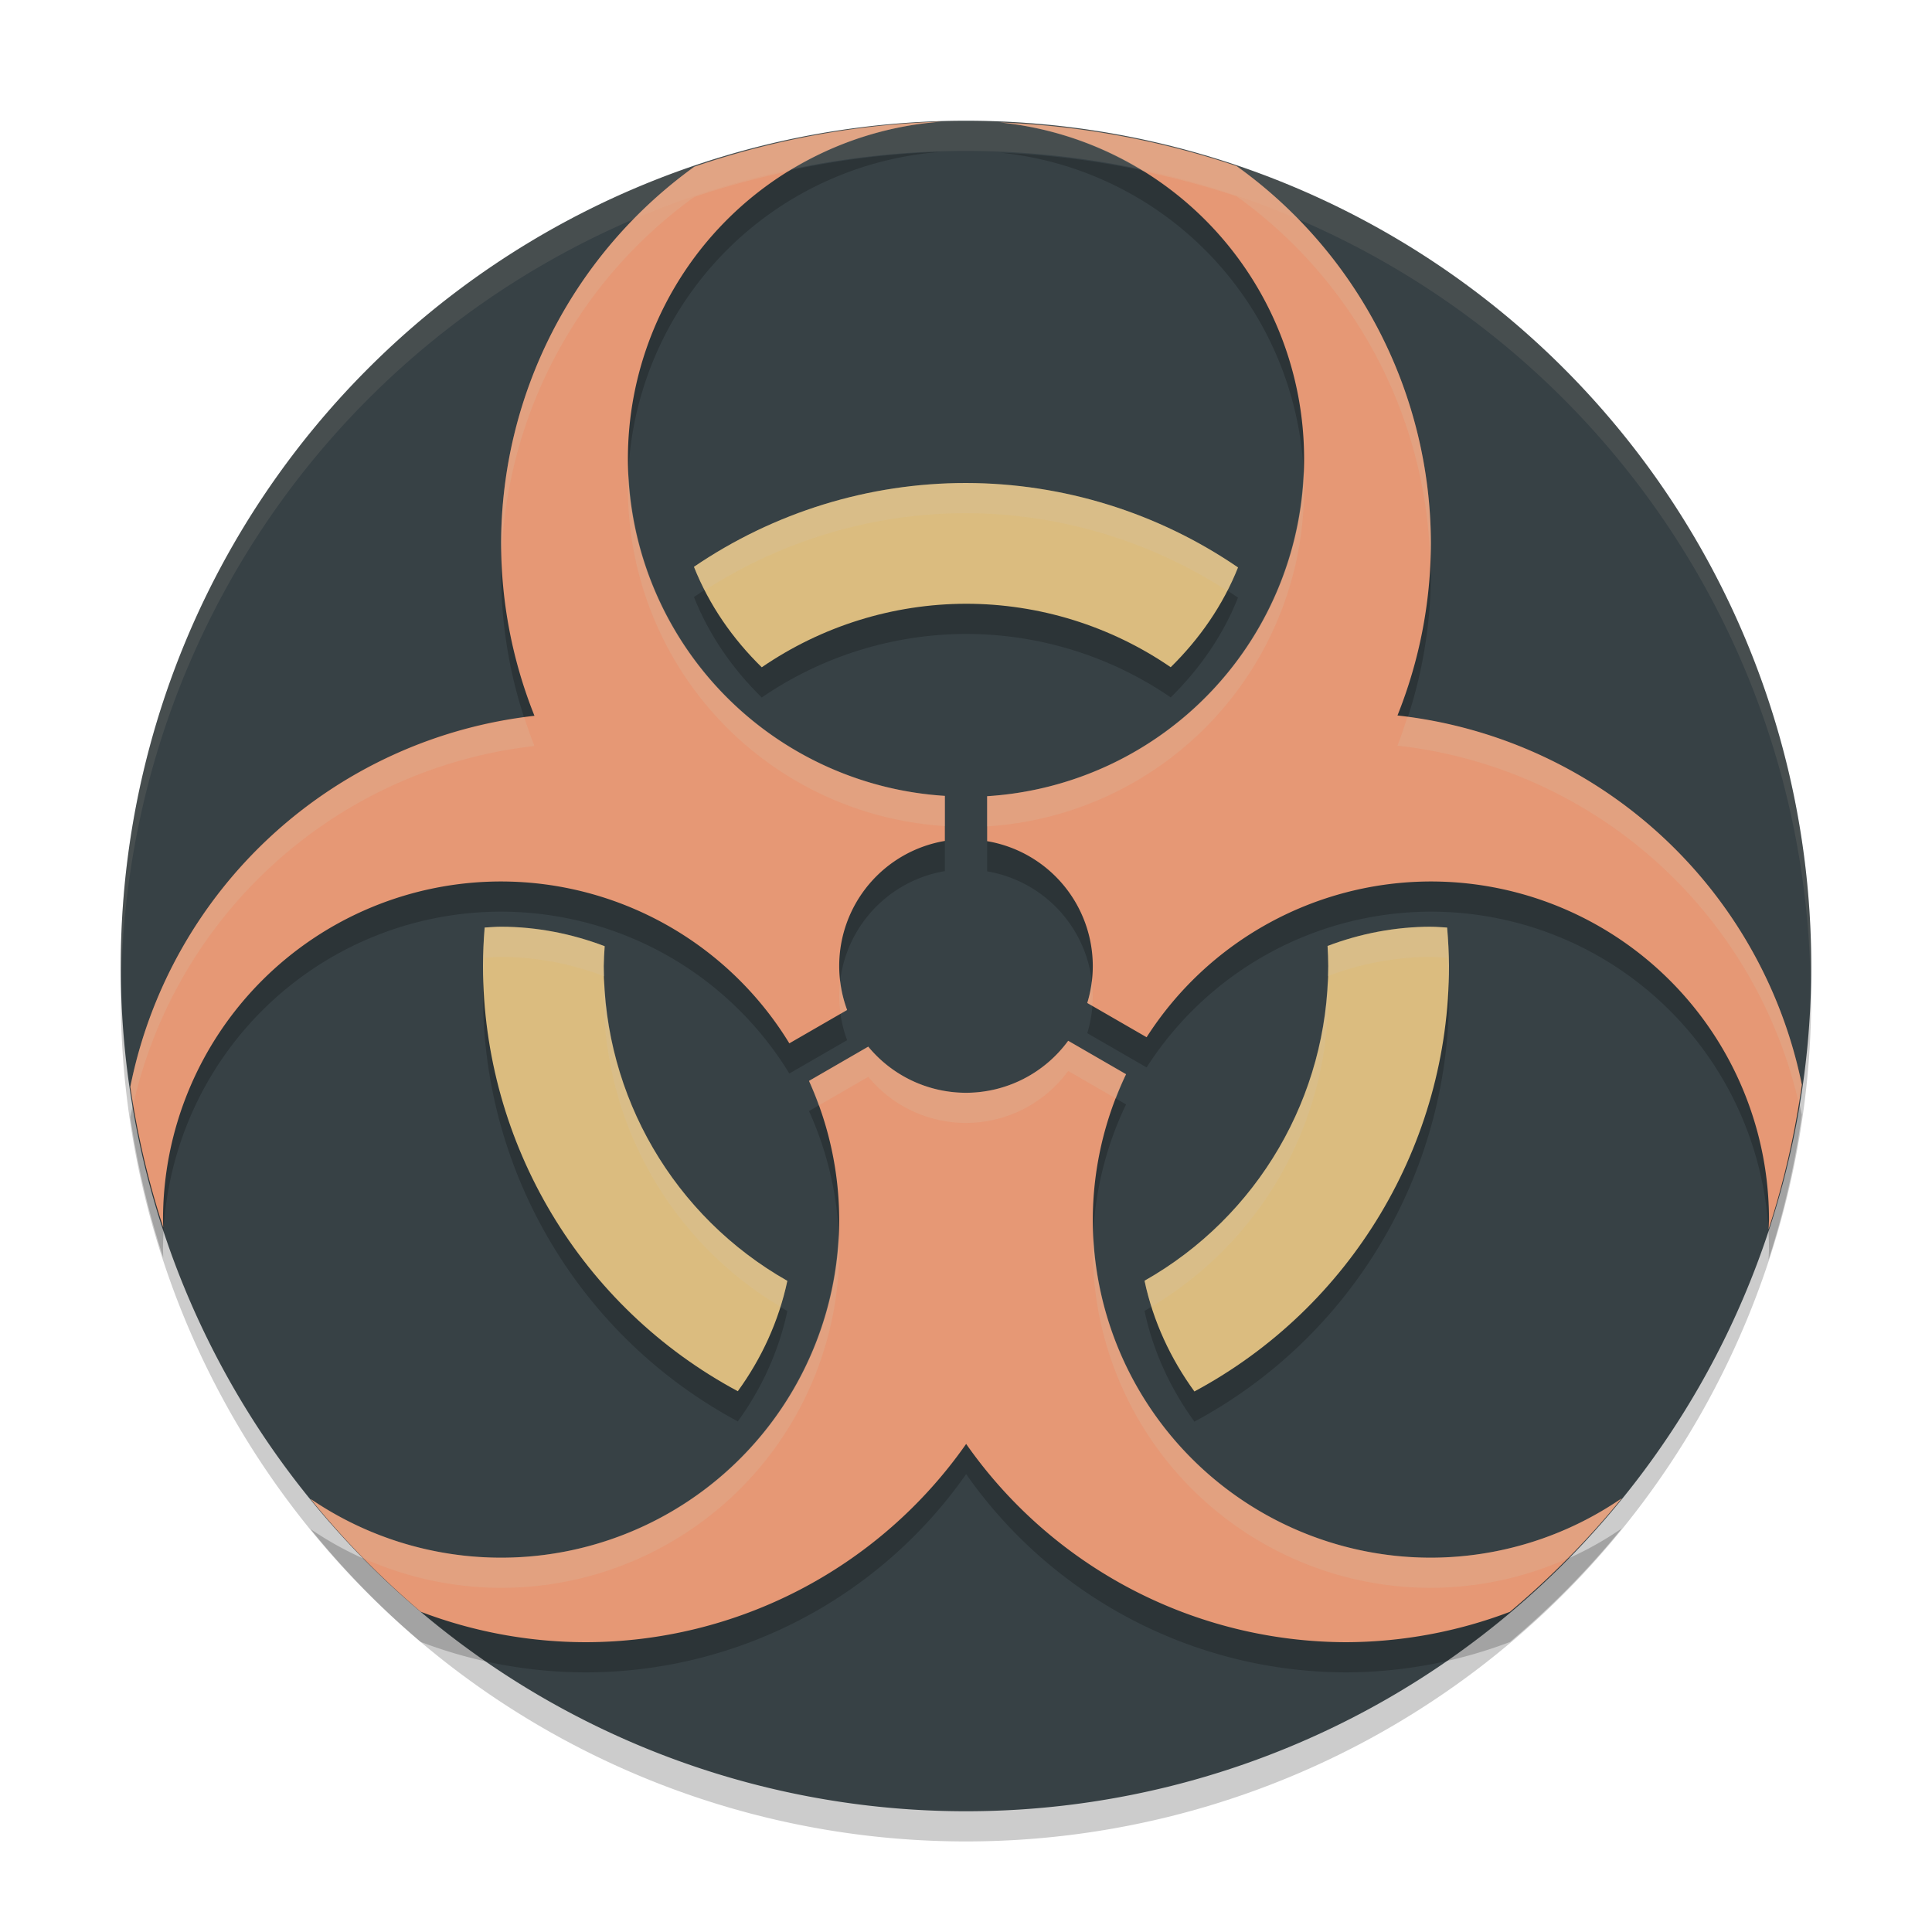 <svg xmlns="http://www.w3.org/2000/svg" width="64" height="64" version="1">
 <path style="opacity:0.2" d="M 60,33 A 28,28 0 0 1 32,61 28,28 0 0 1 4,33 28,28 0 0 1 32,5 28,28 0 0 1 60,33 Z"/>
 <path style="fill:#374145" d="M 60,32 A 28,28 0 0 1 32,60 28,28 0 0 1 4,32 28,28 0 0 1 32,4 28,28 0 0 1 60,32 Z"/>
 <path style="opacity:0.2" d="m 32,17 c -3.215,-5.54e-4 -6.355,0.967 -9.012,2.777 0.504,1.269 1.285,2.388 2.246,3.328 C 27.226,21.739 29.584,21.005 32,21 c 2.421,5.3e-4 4.785,0.733 6.781,2.102 0.952,-0.935 1.729,-2.045 2.23,-3.305 C 38.357,17.98 35.217,17.005 32,17 Z M 16.598,31.699 c -0.183,7.4e-5 -0.363,0.017 -0.543,0.027 C 16.02,32.15 16.001,32.575 16,33 c 0.006,5.891 3.249,11.303 8.441,14.086 0.78,-1.076 1.355,-2.308 1.641,-3.656 C 22.326,41.3 20.003,37.318 20,33 c 0.004,-0.219 0.015,-0.438 0.031,-0.656 -1.082,-0.411 -2.24,-0.643 -3.434,-0.645 z m 30.801,0 c -1.188,0.002 -2.344,0.228 -3.422,0.637 0.014,0.221 0.022,0.443 0.023,0.664 -0.006,4.317 -2.33,8.298 -6.086,10.426 0.286,1.354 0.869,2.589 1.652,3.668 C 44.758,44.307 47.998,38.892 48,33 c -0.004,-0.425 -0.025,-0.85 -0.062,-1.273 -0.18,-0.01 -0.357,-0.027 -0.539,-0.027 z"/>
 <path style="fill:#dbbc7f" d="m 32,16 c -3.215,-5.54e-4 -6.355,0.967 -9.012,2.777 0.504,1.269 1.285,2.388 2.246,3.328 C 27.226,20.739 29.584,20.005 32,20 c 2.421,5.3e-4 4.785,0.733 6.781,2.102 0.952,-0.935 1.729,-2.045 2.23,-3.305 C 38.357,16.98 35.217,16.005 32,16 Z M 16.598,30.699 c -0.183,7.4e-5 -0.363,0.017 -0.543,0.027 C 16.02,31.15 16.001,31.575 16,32 c 0.006,5.891 3.249,11.303 8.441,14.086 0.78,-1.076 1.355,-2.308 1.641,-3.656 C 22.326,40.3 20.003,36.318 20,32 c 0.004,-0.219 0.015,-0.438 0.031,-0.656 -1.082,-0.411 -2.24,-0.643 -3.434,-0.645 z m 30.801,0 c -1.188,0.002 -2.344,0.228 -3.422,0.637 0.014,0.221 0.022,0.443 0.023,0.664 -0.006,4.317 -2.33,8.298 -6.086,10.426 0.286,1.354 0.869,2.589 1.652,3.668 C 44.758,43.307 47.998,37.892 48,32 c -0.004,-0.425 -0.025,-0.85 -0.062,-1.273 -0.18,-0.01 -0.357,-0.027 -0.539,-0.027 z"/>
 <path style="opacity:0.2" d="M 31.193,5.03 A 28,28 0 0 0 23.001,6.523 15.4,15.4 0 0 0 16.6,19 15.4,15.4 0 0 0 17.705,24.712 15.4,15.4 0 0 0 4.317,37.003 28,28 0 0 0 5.408,41.66 11.2,11.2 0 0 1 5.4,41.4 11.2,11.2 0 0 1 16.6,30.2 11.2,11.2 0 0 1 26.148,35.562 L 28.062,34.457 A 4.2,4.2 0 0 1 27.8,33 4.2,4.2 0 0 1 31.3,28.857 v -1.493 A 11.2,11.2 0 0 1 20.8,16.2 11.2,11.2 0 0 1 31.193,5.03 Z m 1.936,0.027 A 11.2,11.2 0 0 1 43.2,16.2 11.2,11.2 0 0 1 32.7,27.375 v 1.49 A 4.2,4.2 0 0 1 36.2,33 4.2,4.2 0 0 1 36.017,34.225 l 1.966,1.135 A 11.2,11.2 0 0 1 47.4,30.2 11.2,11.2 0 0 1 58.6,41.4 11.2,11.2 0 0 1 58.584,41.731 28,28 0 0 0 59.688,36.932 15.4,15.4 0 0 0 46.293,24.701 15.4,15.4 0 0 0 47.4,19 15.4,15.4 0 0 0 40.963,6.501 28,28 0 0 0 33.129,5.057 Z M 35.385,35.477 A 4.2,4.2 0 0 1 32,37.2 4.2,4.2 0 0 1 28.762,35.671 L 26.799,36.806 A 11.2,11.2 0 0 1 27.8,41.4 11.2,11.2 0 0 1 16.6,52.6 11.2,11.2 0 0 1 10.284,50.65 28,28 0 0 0 13.937,54.391 15.4,15.4 0 0 0 19.4,55.4 15.4,15.4 0 0 0 32.005,48.832 15.4,15.4 0 0 0 44.6,55.4 15.4,15.4 0 0 0 50.017,54.394 28,28 0 0 0 53.727,50.629 11.2,11.2 0 0 1 47.4,52.6 11.2,11.2 0 0 1 36.2,41.4 11.2,11.2 0 0 1 37.302,36.585 Z"/>
 <path style="fill:#e69875" d="M 31.193,4.03 A 28,28 0 0 0 23.001,5.523 15.4,15.4 0 0 0 16.6,18 15.4,15.4 0 0 0 17.705,23.712 15.4,15.4 0 0 0 4.317,36.003 28,28 0 0 0 5.408,40.66 11.2,11.2 0 0 1 5.4,40.4 11.2,11.2 0 0 1 16.6,29.2 11.2,11.2 0 0 1 26.148,34.562 L 28.062,33.457 A 4.2,4.2 0 0 1 27.8,32 4.2,4.2 0 0 1 31.3,27.857 v -1.493 A 11.2,11.2 0 0 1 20.8,15.2 11.2,11.2 0 0 1 31.193,4.03 Z m 1.936,0.027 A 11.2,11.2 0 0 1 43.2,15.2 11.2,11.2 0 0 1 32.7,26.375 v 1.49 A 4.2,4.2 0 0 1 36.2,32 4.2,4.2 0 0 1 36.017,33.225 l 1.966,1.135 A 11.2,11.2 0 0 1 47.4,29.2 11.2,11.2 0 0 1 58.6,40.4 11.2,11.2 0 0 1 58.584,40.731 28,28 0 0 0 59.688,35.932 15.4,15.4 0 0 0 46.293,23.701 15.4,15.4 0 0 0 47.4,18 15.4,15.4 0 0 0 40.963,5.501 28,28 0 0 0 33.129,4.057 Z M 35.385,34.477 A 4.2,4.2 0 0 1 32,36.2 4.2,4.2 0 0 1 28.762,34.671 L 26.799,35.806 A 11.2,11.2 0 0 1 27.8,40.4 11.2,11.2 0 0 1 16.6,51.6 11.2,11.2 0 0 1 10.284,49.65 28,28 0 0 0 13.937,53.391 15.4,15.4 0 0 0 19.4,54.4 15.4,15.4 0 0 0 32.005,47.832 15.4,15.4 0 0 0 44.6,54.4 15.4,15.4 0 0 0 50.017,53.394 28,28 0 0 0 53.727,49.629 11.2,11.2 0 0 1 47.4,51.6 11.2,11.2 0 0 1 36.2,40.4 11.2,11.2 0 0 1 37.302,35.585 Z"/>
 <path style="opacity:0.2;fill:#d3c6aa" d="M 32 16 C 28.785 15.999 25.645 16.967 22.988 18.777 C 23.094 19.044 23.218 19.3 23.348 19.553 C 25.927 17.894 28.927 16.999 32 17 C 35.075 17.005 38.075 17.905 40.652 19.57 C 40.782 19.318 40.906 19.063 41.012 18.797 C 38.357 16.98 35.217 16.005 32 16 z M 16.598 30.699 C 16.415 30.699 16.235 30.717 16.055 30.727 C 16.02 31.15 16.001 31.575 16 32 C 16 32.183 16.013 32.364 16.02 32.547 C 16.028 32.273 16.032 31.999 16.055 31.727 C 16.235 31.717 16.415 31.699 16.598 31.699 C 17.785 31.7 18.935 31.931 20.012 32.338 C 20.008 32.225 20 32.113 20 32 C 20.004 31.781 20.015 31.562 20.031 31.344 C 18.949 30.932 17.792 30.7 16.598 30.699 z M 47.398 30.699 C 46.211 30.701 45.055 30.927 43.977 31.336 C 43.991 31.557 43.998 31.778 44 32 C 44 32.111 43.991 32.221 43.988 32.332 C 45.063 31.926 46.215 31.701 47.398 31.699 C 47.581 31.699 47.758 31.717 47.938 31.727 C 47.963 32.014 47.97 32.303 47.98 32.592 C 47.988 32.395 48 32.198 48 32 C 47.996 31.575 47.975 31.15 47.938 30.727 C 47.758 30.717 47.581 30.699 47.398 30.699 z M 43.982 32.51 C 43.802 36.628 41.522 40.382 37.914 42.426 C 37.976 42.719 38.058 43.003 38.146 43.285 C 41.764 41.127 43.995 37.226 44 33 C 43.999 32.836 43.99 32.673 43.982 32.51 z M 20.02 32.584 C 20.012 32.723 20.003 32.861 20 33 C 20.003 37.226 22.233 41.127 25.85 43.287 C 25.938 43.006 26.02 42.722 26.082 42.43 C 22.496 40.397 20.222 36.674 20.02 32.584 z"/>
 <path style="opacity:0.2;fill:#d3c6aa" d="M 31.193 4.029 A 28 28 0 0 0 23.002 5.523 A 15.4 15.4 0 0 0 16.6 18 A 15.4 15.4 0 0 0 16.617 18.33 A 15.4 15.4 0 0 1 23.002 6.523 A 28 28 0 0 1 26.129 5.672 A 11.2 11.2 0 0 1 31.193 4.029 z M 33.129 4.057 A 11.2 11.2 0 0 1 37.85 5.666 A 28 28 0 0 1 40.963 6.502 A 15.4 15.4 0 0 1 47.377 18.557 A 15.4 15.4 0 0 0 47.4 18 A 15.4 15.4 0 0 0 40.963 5.502 A 28 28 0 0 0 33.129 4.057 z M 43.18 15.617 A 11.2 11.2 0 0 1 32.699 26.375 L 32.699 27.375 A 11.2 11.2 0 0 0 43.199 16.199 A 11.2 11.2 0 0 0 43.18 15.617 z M 20.824 15.701 A 11.2 11.2 0 0 0 20.801 16.199 A 11.2 11.2 0 0 0 31.301 27.365 L 31.301 26.365 A 11.2 11.2 0 0 1 20.824 15.701 z M 46.621 23.748 A 15.4 15.4 0 0 1 46.293 24.701 A 15.4 15.4 0 0 1 59.582 36.521 A 28 28 0 0 0 59.688 35.932 A 15.4 15.4 0 0 0 46.621 23.748 z M 17.369 23.768 A 15.4 15.4 0 0 0 4.316 36.004 A 28 28 0 0 0 4.424 36.543 A 15.4 15.4 0 0 1 17.705 24.713 A 15.4 15.4 0 0 1 17.369 23.768 z M 27.834 32.486 A 4.2 4.2 0 0 0 27.801 33 A 4.2 4.2 0 0 0 27.844 33.582 L 28.062 33.457 A 4.2 4.2 0 0 1 27.834 32.486 z M 36.166 32.504 A 4.2 4.2 0 0 1 36.018 33.225 L 36.184 33.32 A 4.2 4.2 0 0 0 36.199 33 A 4.2 4.2 0 0 0 36.166 32.504 z M 35.385 34.477 A 4.2 4.2 0 0 1 32 36.199 A 4.2 4.2 0 0 1 28.762 34.672 L 26.799 35.807 A 11.2 11.2 0 0 1 27.121 36.621 L 28.762 35.672 A 4.2 4.2 0 0 0 32 37.199 A 4.2 4.2 0 0 0 35.385 35.477 L 36.967 36.391 A 11.2 11.2 0 0 1 37.303 35.584 L 35.385 34.477 z M 27.777 40.879 A 11.2 11.2 0 0 1 16.6 51.6 A 11.2 11.2 0 0 1 10.283 49.65 A 28 28 0 0 0 12.053 51.627 A 11.2 11.2 0 0 0 16.6 52.6 A 11.2 11.2 0 0 0 27.801 41.4 A 11.2 11.2 0 0 0 27.777 40.879 z M 36.221 40.994 A 11.2 11.2 0 0 0 36.199 41.4 A 11.2 11.2 0 0 0 47.4 52.6 A 11.2 11.2 0 0 0 51.912 51.635 A 28 28 0 0 0 53.727 49.629 A 11.2 11.2 0 0 1 47.4 51.6 A 11.2 11.2 0 0 1 36.221 40.994 z"/>
 <path style="opacity:0.1;fill:#d3c6aa" d="M 32 4 A 28 28 0 0 0 4 32 A 28 28 0 0 0 4.018 32.492 A 28 28 0 0 1 32 5 A 28 28 0 0 1 59.975 32.492 A 28 28 0 0 0 60 32 A 28 28 0 0 0 32 4 z"/>
</svg>
